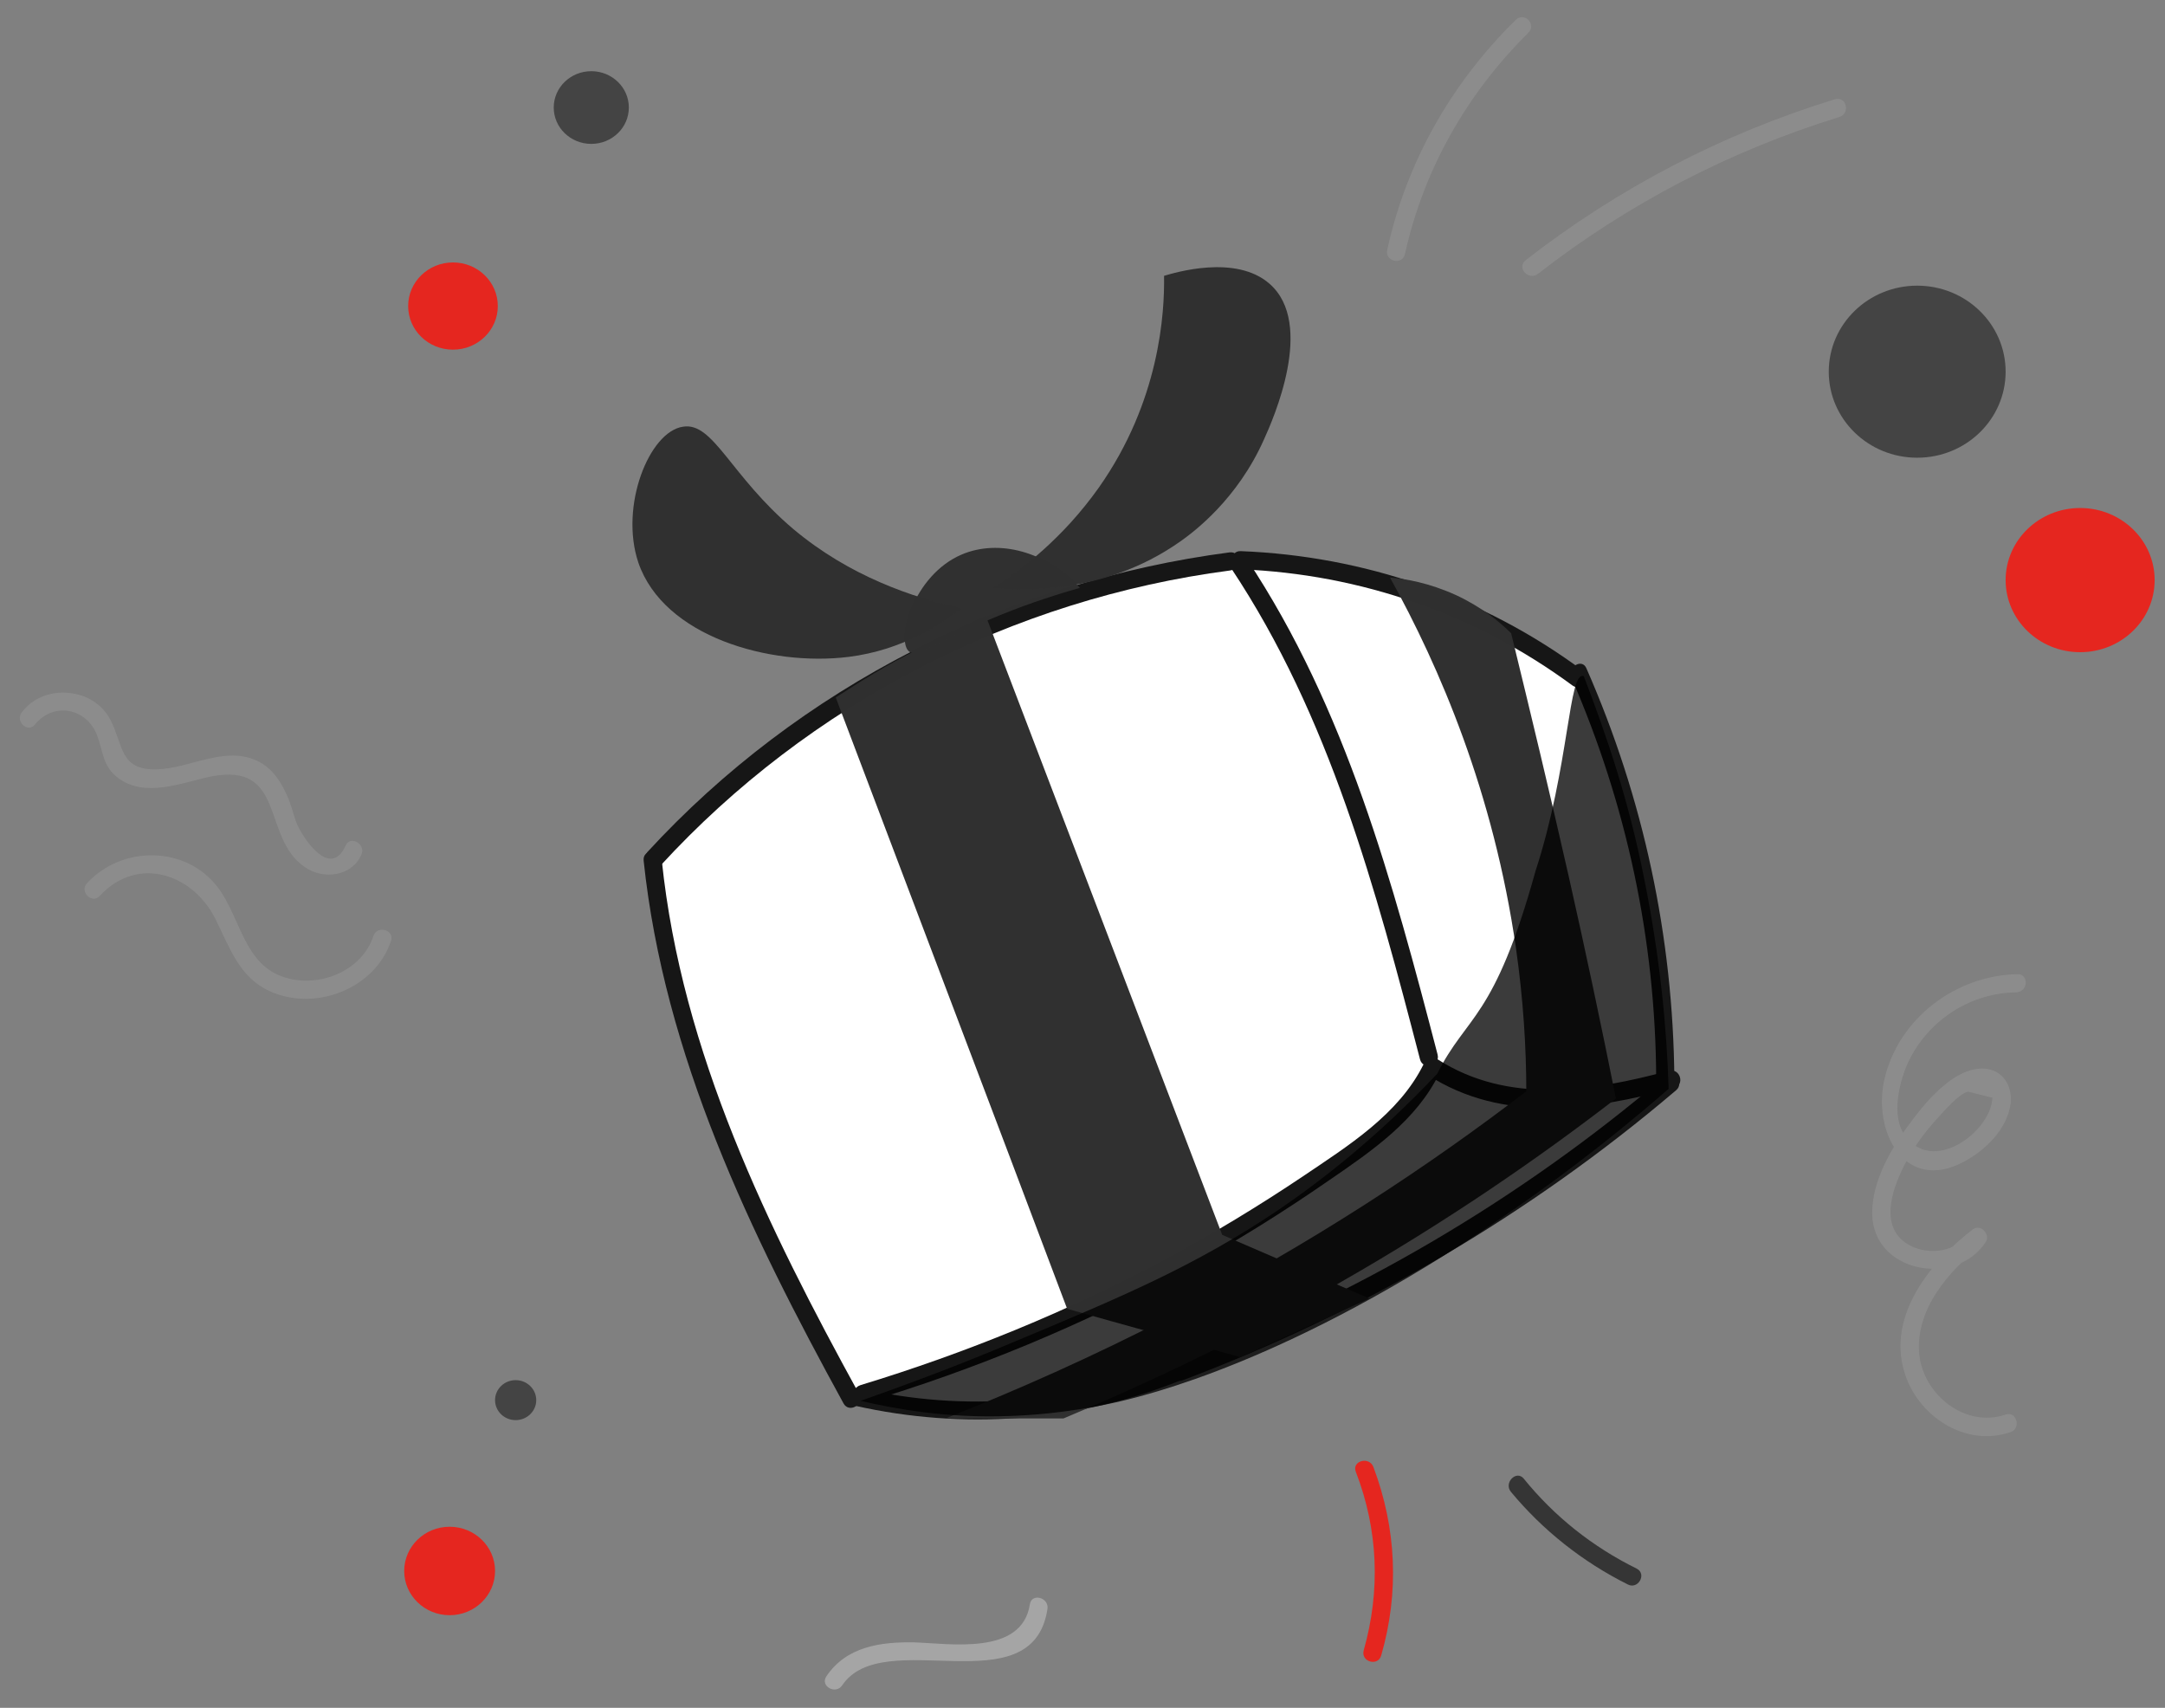 <?xml version="1.0" encoding="UTF-8" standalone="no"?>
<svg
   xmlns:dc="http://purl.org/dc/elements/1.1/"
   xmlns:cc="http://creativecommons.org/ns#"
   xmlns:rdf="http://www.w3.org/1999/02/22-rdf-syntax-ns#"
   xmlns:svg="http://www.w3.org/2000/svg"
   xmlns="http://www.w3.org/2000/svg"
   xmlns:sodipodi="http://sodipodi.sourceforge.net/DTD/sodipodi-0.dtd"
   xmlns:inkscape="http://www.inkscape.org/namespaces/inkscape"
   version="1.1"
   x="0px"
   y="0px"
   viewBox="0 0 355 280"
   xml:space="preserve"
   width="355"
   height="280"
   id="svg809"
   sodipodi:docname="pixeltrue-special-deals-box.svg"
   inkscape:version="0.92.3 (2405546, 2018-03-11)"><rect x="0" y="0" width="355" height="280" fill="#808080" stroke="none"/><defs
   id="defs813">
	
	

		
		
		
		
		
		
		
		
		
		
		
		
		
		
		
		
		
		
		
		
		
		
		
		
		
		
		
		
		
		
		
		
	
		
		
		
		
		
		
		
		
		
		
		
		
		
		
		
		
		
		
		
		
		
		
		
		
		
		
		
		
		
		
		
		
		
	
	
	
	
	
	
	
	
	
	
	
	
	
	
	
	
	
	
	
	
	
</defs><sodipodi:namedview
   pagecolor="#ffffff"
   bordercolor="#666666"
   borderopacity="1"
   objecttolerance="10"
   gridtolerance="10"
   guidetolerance="10"
   inkscape:pageopacity="0"
   inkscape:pageshadow="2"
   inkscape:window-width="1920"
   inkscape:window-height="1017"
   id="namedview811"
   showgrid="false"
   inkscape:zoom="2.0011122"
   inkscape:cx="294.03181"
   inkscape:cy="142.52225"
   inkscape:window-x="0"
   inkscape:window-y="0"
   inkscape:window-maximized="1"
   inkscape:current-layer="svg809" />



<ellipse
   id="ellipse130"
   style="fill:#ec615b"
   ry="3.1"
   rx="0"
   cy="-467.369"
   cx="-202.253" /><ellipse
   id="ellipse136"
   style="fill:#ec615b"
   ry="1.2"
   rx="0"
   cy="-878.069"
   cx="355.947" />
<ellipse
   cx="1425.647"
   cy="-545.075"
   rx="0"
   ry="1"
   style="fill:#ec615b"
   id="ellipse373" /><ellipse
   id="ellipse124"
   style="fill:#e5261f;stroke-width:0.993;fill-opacity:1"
   ry="7.251"
   rx="7.449"
   cy="257.559"
   cx="73.726" /><ellipse
   id="ellipse132"
   style="fill:#444444;stroke-width:0.993"
   ry="3.278"
   rx="3.377"
   cy="229.55"
   cx="84.552" /><ellipse
   id="ellipse138"
   style="fill:#e5261f;stroke-width:0.993;fill-opacity:1"
   ry="7.151"
   rx="7.35"
   cy="50.177"
   cx="74.276" /><ellipse
   id="ellipse140"
   style="fill:#444444;stroke-width:0.993"
   ry="5.959"
   rx="6.158"
   cy="17.631"
   cx="96.955" /><g
   id="g152"
   transform="matrix(0.993,0,0,0.993,-664.012,-393.88)">
		<g
   id="g150">
			<path
   inkscape:connector-curvature="0"
   id="path148"
   style="fill:#8c8c8c"
   d="m 1001.8,557.5 c -10.1,0.2 -19.5,7.2 -21.9,17.2 -2.1,8.7 3.3,19.1 13.2,13.7 3.5,-1.9 7,-5.3 7.6,-9.5 0.4,-3.3 -1.7,-6.1 -5.2,-5.8 -4.9,0.4 -9.4,6.2 -12,9.8 -3,4.1 -6.1,9.8 -5.6,15.1 1,9.1 14.1,10.9 18.7,3.7 0.8,-1.2 -0.8,-3 -2.1,-2.1 -6.9,5.3 -14.1,14 -11.4,23.4 2.1,7.4 10.1,12.7 17.6,10.1 1.8,-0.6 1,-3.5 -0.8,-2.9 -6.7,2.3 -13.7,-3.3 -14.3,-10.1 -0.6,-7.3 4.9,-13.7 10.4,-17.9 -0.7,-0.7 -1.4,-1.4 -2.1,-2.1 -2,3.2 -6.5,3.9 -9.8,2.2 -4.7,-2.5 -3.4,-7.9 -1.6,-11.9 1.5,-3.4 3.7,-6.5 6.2,-9.2 1,-1.1 3.6,-4.1 5,-4.3 1.3,0.3 2.7,0.7 4,1 -0.1,1.3 -0.5,2.4 -1.2,3.5 -2.7,4.4 -9.5,7.9 -13.2,2.8 -2.5,-3.3 -0.9,-9.5 0.8,-12.8 3.4,-6.6 10.2,-10.8 17.5,-10.9 2.1,-0.1 2.1,-3.1 0.2,-3 z" />
		</g>
	</g><g
   id="g158"
   transform="matrix(0.993,0,0,0.993,-209.155,-284.378)">
		<g
   id="g156">
			<path
   inkscape:connector-curvature="0"
   id="path154"
   style="fill:#8c8c8c"
   d="m 216.4,406 c 3.2,-3.9 8.7,-2.6 10.3,1.9 1,2.7 0.9,5 3.4,6.9 4.5,3.4 10.5,0.8 15.3,-0.2 12.5,-2.5 8.4,10 15.5,14.9 3.1,2.2 7.8,1.6 9.4,-2 0.8,-1.7 -1.8,-3.3 -2.6,-1.5 -2.6,5.8 -7.4,-1.7 -8.2,-4 -0.5,-1.4 -0.8,-2.8 -1.4,-4.1 -0.9,-2.1 -2.1,-4.1 -4.1,-5.4 -5.6,-3.5 -11.8,0.8 -17.5,0.9 -6.1,0.2 -5.5,-4 -7.6,-8.1 -0.9,-1.8 -2.4,-3.1 -4.3,-3.9 -3.7,-1.4 -7.9,-0.6 -10.3,2.5 -1.3,1.5 0.9,3.6 2.1,2.1 z" />
		</g>
	</g><g
   id="g164"
   transform="matrix(0.993,0,0,0.993,-209.155,-284.378)">
		<g
   id="g162">
			<path
   inkscape:connector-curvature="0"
   id="path160"
   style="fill:#8c8c8c"
   d="m 227.1,434.3 c 6.3,-6.8 15.4,-3.6 19.1,3.8 2.3,4.6 3.9,9.6 8.9,11.9 7.6,3.5 17.5,-0.4 20.1,-8.3 0.6,-1.8 -2.3,-2.6 -2.9,-0.8 -1.9,5.8 -8.9,8.6 -14.5,6.9 -6.9,-2 -7.4,-9.9 -11.2,-14.9 -5.2,-6.9 -15.8,-7 -21.6,-0.7 -1.3,1.4 0.8,3.5 2.1,2.1 z" />
		</g>
	</g><g
   id="g176"
   transform="matrix(0.993,0,0,0.993,-821.246,-596.038)">
		<g
   id="g174">
			<path
   inkscape:connector-curvature="0"
   id="path172"
   style="fill:#a5a5a5"
   d="m 966.1,878.5 c 6.8,-10.1 31.4,3.6 33.9,-12.6 0.3,-1.9 -2.6,-2.7 -2.9,-0.8 -1.3,8.5 -13.1,6.5 -19.1,6.3 -5.6,-0.1 -11.2,0.7 -14.5,5.6 -1.1,1.6 1.5,3.1 2.6,1.5 z" />
		</g>
	</g><g
   id="g333"
   transform="matrix(0.993,0,0,0.993,-360.774,-143.99)">
			<g
   id="g331">
				<path
   d="m 595.3,187 c 3.1,-14 10.2,-26.5 20.4,-36.6 1.4,-1.4 -0.7,-3.5 -2.1,-2.1 -10.6,10.4 -18,23.4 -21.2,37.9 -0.5,1.9 2.4,2.7 2.9,0.8 z"
   style="fill:#8c8c8c"
   id="path329"
   inkscape:connector-curvature="0" />
			</g>
		</g><g
   id="g339"
   transform="matrix(0.993,0,0,0.993,-360.774,-143.99)">
			<g
   id="g337">
				<path
   d="m 617.3,190.2 c 14.9,-11.6 31.7,-20.3 49.8,-25.9 1.8,-0.6 1.1,-3.5 -0.8,-2.9 -18.6,5.7 -35.8,14.7 -51.1,26.6 -1.5,1.3 0.6,3.4 2.1,2.2 z"
   style="fill:#8c8c8c"
   id="path335"
   inkscape:connector-curvature="0" />
			</g>
		</g><g
   id="g345"
   transform="matrix(0.993,0,0,0.993,-360.774,-143.99)"
   style="fill:#e5261f;fill-opacity:1">
			<g
   id="g343"
   style="fill:#e5261f;fill-opacity:1">
				<path
   d="m 587.2,388 c 3.7,9.6 4.1,19.6 1.3,29.5 -0.5,1.9 2.4,2.7 2.9,0.8 3,-10.4 2.5,-21 -1.3,-31.1 -0.7,-1.8 -3.6,-1 -2.9,0.8 z"
   style="fill:#e5261f;fill-opacity:1"
   id="path341"
   inkscape:connector-curvature="0" />
			</g>
		</g><g
   id="g351"
   transform="matrix(0.993,0,0,0.993,-360.774,-143.99)">
			<g
   id="g349">
				<path
   d="m 612.8,391.3 c 5.3,6.4 11.9,11.6 19.3,15.3 1.7,0.9 3.2,-1.7 1.5,-2.6 -7.3,-3.6 -13.6,-8.6 -18.7,-14.9 -1.2,-1.4 -3.3,0.7 -2.1,2.2 z"
   style="fill:#353535"
   id="path347"
   inkscape:connector-curvature="0" />
			</g>
		</g><ellipse
   cx="314.366"
   cy="60.938"
   rx="14.501"
   ry="14.104"
   style="fill:#444444;stroke-width:0.993"
   id="ellipse371" /><ellipse
   cx="341.085"
   cy="95.106"
   rx="12.217"
   ry="11.82"
   style="fill:#e5261f;stroke-width:0.993;fill-opacity:1"
   id="ellipse375" /><path
   d="m 106.646,140.276 c 1.391,7.251 3.079,14.899 5.264,22.845 7.251,25.924 17.58,47.576 27.811,64.859 2.98,0.695 7.251,1.689 12.515,2.284 7.251,0.894 18.971,2.384 32.181,-1.391 3.178,-0.894 1.788,-0.795 15.793,-6.555 14.005,-5.761 14.799,-5.562 20.163,-7.946 9.138,-3.973 17.382,-9.734 33.572,-20.957 4.668,-3.278 11.124,-7.847 18.673,-13.508 0.497,-3.178 1.093,-7.847 0.993,-13.508 -0.199,-8.939 -2.086,-15.395 -4.768,-24.732 -4.271,-14.601 -7.251,-24.533 -9.138,-30.791 -3.774,-2.384 -7.847,-4.768 -12.515,-6.953 -15.395,-7.449 -29.996,-10.429 -41.22,-11.621 -11.522,0.894 -20.659,2.98 -26.818,4.668 -27.016,7.449 -45.59,21.454 -57.111,30.294 -6.853,5.165 -12.118,9.833 -15.395,13.011 z"
   style="fill:#ffffff;stroke-width:0.993"
   id="path378"
   inkscape:connector-curvature="0" /><g
   id="g386"
   transform="matrix(0.993,0,0,0.993,-360.774,-143.99)">
			<g
   id="g384">
				<path
   d="m 469.6,287.1 c 3.4,32.2 17.6,61.5 33,89.6 0.9,1.7 3.5,0.2 2.6,-1.5 -15.1,-27.5 -29.3,-56.4 -32.6,-88.1 -0.2,-1.9 -3.2,-2 -3,0 z"
   style="fill:#161616"
   id="path382"
   inkscape:connector-curvature="0" />
			</g>
		</g><g
   id="g392"
   transform="matrix(0.993,0,0,0.993,-360.774,-143.99)">
			<g
   id="g390">
				<path
   d="m 472.4,287.9 c 24.5,-26.7 58.1,-44 94,-48.7 1.9,-0.2 1.9,-3.2 0,-3 -36.7,4.8 -71.1,22.2 -96.2,49.5 -1.2,1.5 0.9,3.6 2.2,2.2 z"
   style="fill:#161616"
   id="path388"
   inkscape:connector-curvature="0" />
			</g>
		</g><g
   id="g398"
   transform="matrix(0.993,0,0,0.993,-360.774,-143.99)">
			<g
   id="g396">
				<path
   d="m 566.6,238.8 c 16.3,24.5 23.9,53 31.2,81.1 0.5,1.9 3.4,1.1 2.9,-0.8 -7.4,-28.4 -15.1,-57.1 -31.5,-81.8 -1.1,-1.6 -3.7,-0.1 -2.6,1.5 z"
   style="fill:#161616"
   id="path394"
   inkscape:connector-curvature="0" />
			</g>
		</g><g
   id="g404"
   transform="matrix(0.993,0,0,0.993,-360.774,-143.99)">
			<g
   id="g402">
				<path
   d="m 506.1,376.6 c 18.3,-5.5 35.9,-12.8 52.7,-21.9 8.3,-4.5 16.3,-9.5 24.1,-14.9 7,-4.8 14.3,-9.8 18.1,-17.6 0.9,-1.7 -1.7,-3.2 -2.6,-1.5 -4.1,8.3 -12.5,13.5 -19.9,18.5 -7.3,4.9 -14.9,9.5 -22.7,13.7 -16.1,8.6 -33,15.5 -50.4,20.8 -1.9,0.6 -1.1,3.5 0.7,2.9 z"
   style="fill:#161616"
   id="path400"
   inkscape:connector-curvature="0" />
			</g>
		</g><g
   id="g410"
   transform="matrix(0.993,0,0,0.993,-360.774,-143.99)">
			<g
   id="g408">
				<path
   d="m 568.2,239 c 19.8,0.8 38.8,7.4 54.8,19.2 1.6,1.1 3.1,-1.5 1.5,-2.6 -16.4,-12.1 -35.9,-18.8 -56.3,-19.6 -1.9,-0.1 -1.9,2.9 0,3 z"
   style="fill:#161616"
   id="path406"
   inkscape:connector-curvature="0" />
			</g>
		</g><g
   id="g416"
   transform="matrix(0.993,0,0,0.993,-360.774,-143.99)">
			<g
   id="g414">
				<path
   d="m 622.8,256.9 c 9.1,20.9 13.9,43.3 14,66.2 0,1.9 3,1.9 3,0 -0.2,-23.4 -5.1,-46.3 -14.5,-67.7 -0.7,-1.8 -3.2,-0.3 -2.5,1.5 z"
   style="fill:#161616"
   id="path412"
   inkscape:connector-curvature="0" />
			</g>
		</g><g
   id="g422"
   transform="matrix(0.993,0,0,0.993,-360.774,-143.99)">
			<g
   id="g420">
				<path
   d="m 599.1,322.5 c 12.4,8 27.1,5.8 40.6,2.2 1.9,-0.5 1.1,-3.4 -0.8,-2.9 -12.7,3.4 -26.5,5.6 -38.2,-1.9 -1.7,-1 -3.2,1.6 -1.6,2.6 z"
   style="fill:#161616"
   id="path418"
   inkscape:connector-curvature="0" />
			</g>
		</g><g
   id="g428"
   transform="matrix(0.993,0,0,0.993,-360.774,-143.99)">
			<g
   id="g426">
				<path
   d="m 504.5,377.1 c 17.8,4 36.3,2.7 53.3,-4 1.8,-0.7 1,-3.6 -0.8,-2.9 -16.5,6.5 -34.4,8 -51.7,4 -1.9,-0.4 -2.7,2.5 -0.8,2.9 z"
   style="fill:#161616"
   id="path424"
   inkscape:connector-curvature="0" />
			</g>
		</g><g
   id="g434"
   transform="matrix(0.993,0,0,0.993,-360.774,-143.99)">
			<g
   id="g432">
				<path
   d="m 558.6,372.9 c 29.7,-11.2 57.3,-27.3 81.5,-47.9 1.5,-1.3 -0.7,-3.4 -2.1,-2.1 -23.8,20.2 -50.9,36.1 -80.1,47.1 -1.9,0.7 -1.1,3.6 0.7,2.9 z"
   style="fill:#161616"
   id="path430"
   inkscape:connector-curvature="0" />
			</g>
		</g><path
   d="m 137.039,114.353 c 12.614,33.373 25.328,66.746 37.942,100.218 9.436,2.682 18.971,5.264 28.407,7.946 7.052,-3.178 14.104,-6.456 21.156,-9.634 -8.045,-3.476 -16.091,-6.953 -24.136,-10.429 -12.912,-33.77 -25.824,-67.64 -38.736,-101.41 -3.576,1.589 -7.35,3.377 -11.224,5.463 -5.066,2.483 -9.436,5.264 -13.409,7.847 z"
   style="fill:#303030;stroke-width:0.993;fill-opacity:0.995"
   id="path490"
   inkscape:connector-curvature="0" /><path
   d="m 227.921,94.687 c 8.145,14.7 16.984,35.26 20.659,60.786 1.192,8.343 1.689,16.289 1.689,23.441 -15.793,12.118 -35.061,24.93 -58.204,36.849 -12.912,6.655 -25.427,12.217 -37.048,16.786 6.456,0 12.912,0 19.368,0 13.806,-5.761 29.102,-13.011 45.292,-22.249 17.58,-10.032 32.678,-20.461 45.292,-30.195 -2.384,-11.919 -4.966,-24.136 -7.747,-36.452 -3.079,-13.607 -6.257,-26.818 -9.436,-39.829 -1.788,-1.788 -4.768,-4.271 -9.039,-6.257 -4.37,-1.986 -8.244,-2.682 -10.826,-2.88 z"
   style="fill:#303030;stroke-width:0.993;fill-opacity:0.995"
   id="path492"
   inkscape:connector-curvature="0" /><path
   d="m 149.058,106.804 c -2.185,-1.788 0.695,-12.515 8.641,-15.892 6.059,-2.582 13.905,-0.497 19.368,5.463 -3.079,0.894 -7.747,2.284 -13.309,4.569 -9.932,4.072 -13.21,7.052 -14.7,5.86 z"
   style="fill:#303030;stroke-width:0.993;fill-opacity:0.995"
   id="path494"
   inkscape:connector-curvature="0" /><path
   d="m 162.864,96.375 c 4.668,-2.98 11.422,-8.145 17.282,-16.389 10.032,-14.203 10.826,-28.705 10.727,-34.764 1.689,-0.497 11.72,-3.576 17.282,1.291 7.549,6.555 0.596,22.249 -0.894,25.526 -4.37,9.833 -11.522,15.197 -13.806,16.786 -12.714,8.939 -26.619,7.946 -30.592,7.549 z"
   style="fill:#303030;stroke-width:0.993;fill-opacity:0.995"
   id="path496"
   inkscape:connector-curvature="0" /><path
   d="m 112.01,69.955 c 4.966,-0.795 7.747,8.045 18.077,16.786 9.237,7.747 19.567,11.224 27.612,13.011 -3.377,2.582 -9.734,6.853 -18.574,7.946 -12.813,1.589 -30.294,-3.278 -34.466,-15.495 -3.079,-9.237 1.788,-21.454 7.35,-22.249 z"
   style="fill:#303030;stroke-width:0.993;fill-opacity:0.995"
   id="path498"
   inkscape:connector-curvature="0" /><path
   d="m 141.112,229.668 c 5.86,-2.086 14.501,-5.165 24.831,-9.535 17.58,-7.35 29.996,-12.515 43.802,-21.851 6.853,-4.668 16.091,-11.82 25.924,-22.249 4.867,-9.734 9.327,-8.744 16.109,-33.215 5.598,-17.168 5.417,-33.109 7.927,-31.942 3.576,9.336 7.35,20.163 9.932,33.373 2.582,12.813 3.675,24.434 3.973,34.267 -10.727,9.336 -20.262,16.289 -27.414,21.156 -34.466,23.54 -58.204,29.102 -63.468,30.294 -8.145,1.788 -14.402,2.086 -17.183,2.185 -10.429,0.397 -18.872,-1.192 -24.434,-2.483 z"
   id="path510"
   inkscape:connector-curvature="0"
   style="opacity:0.767;stroke-width:0.993"
   sodipodi:nodetypes="cccccccccccc" />

</svg>